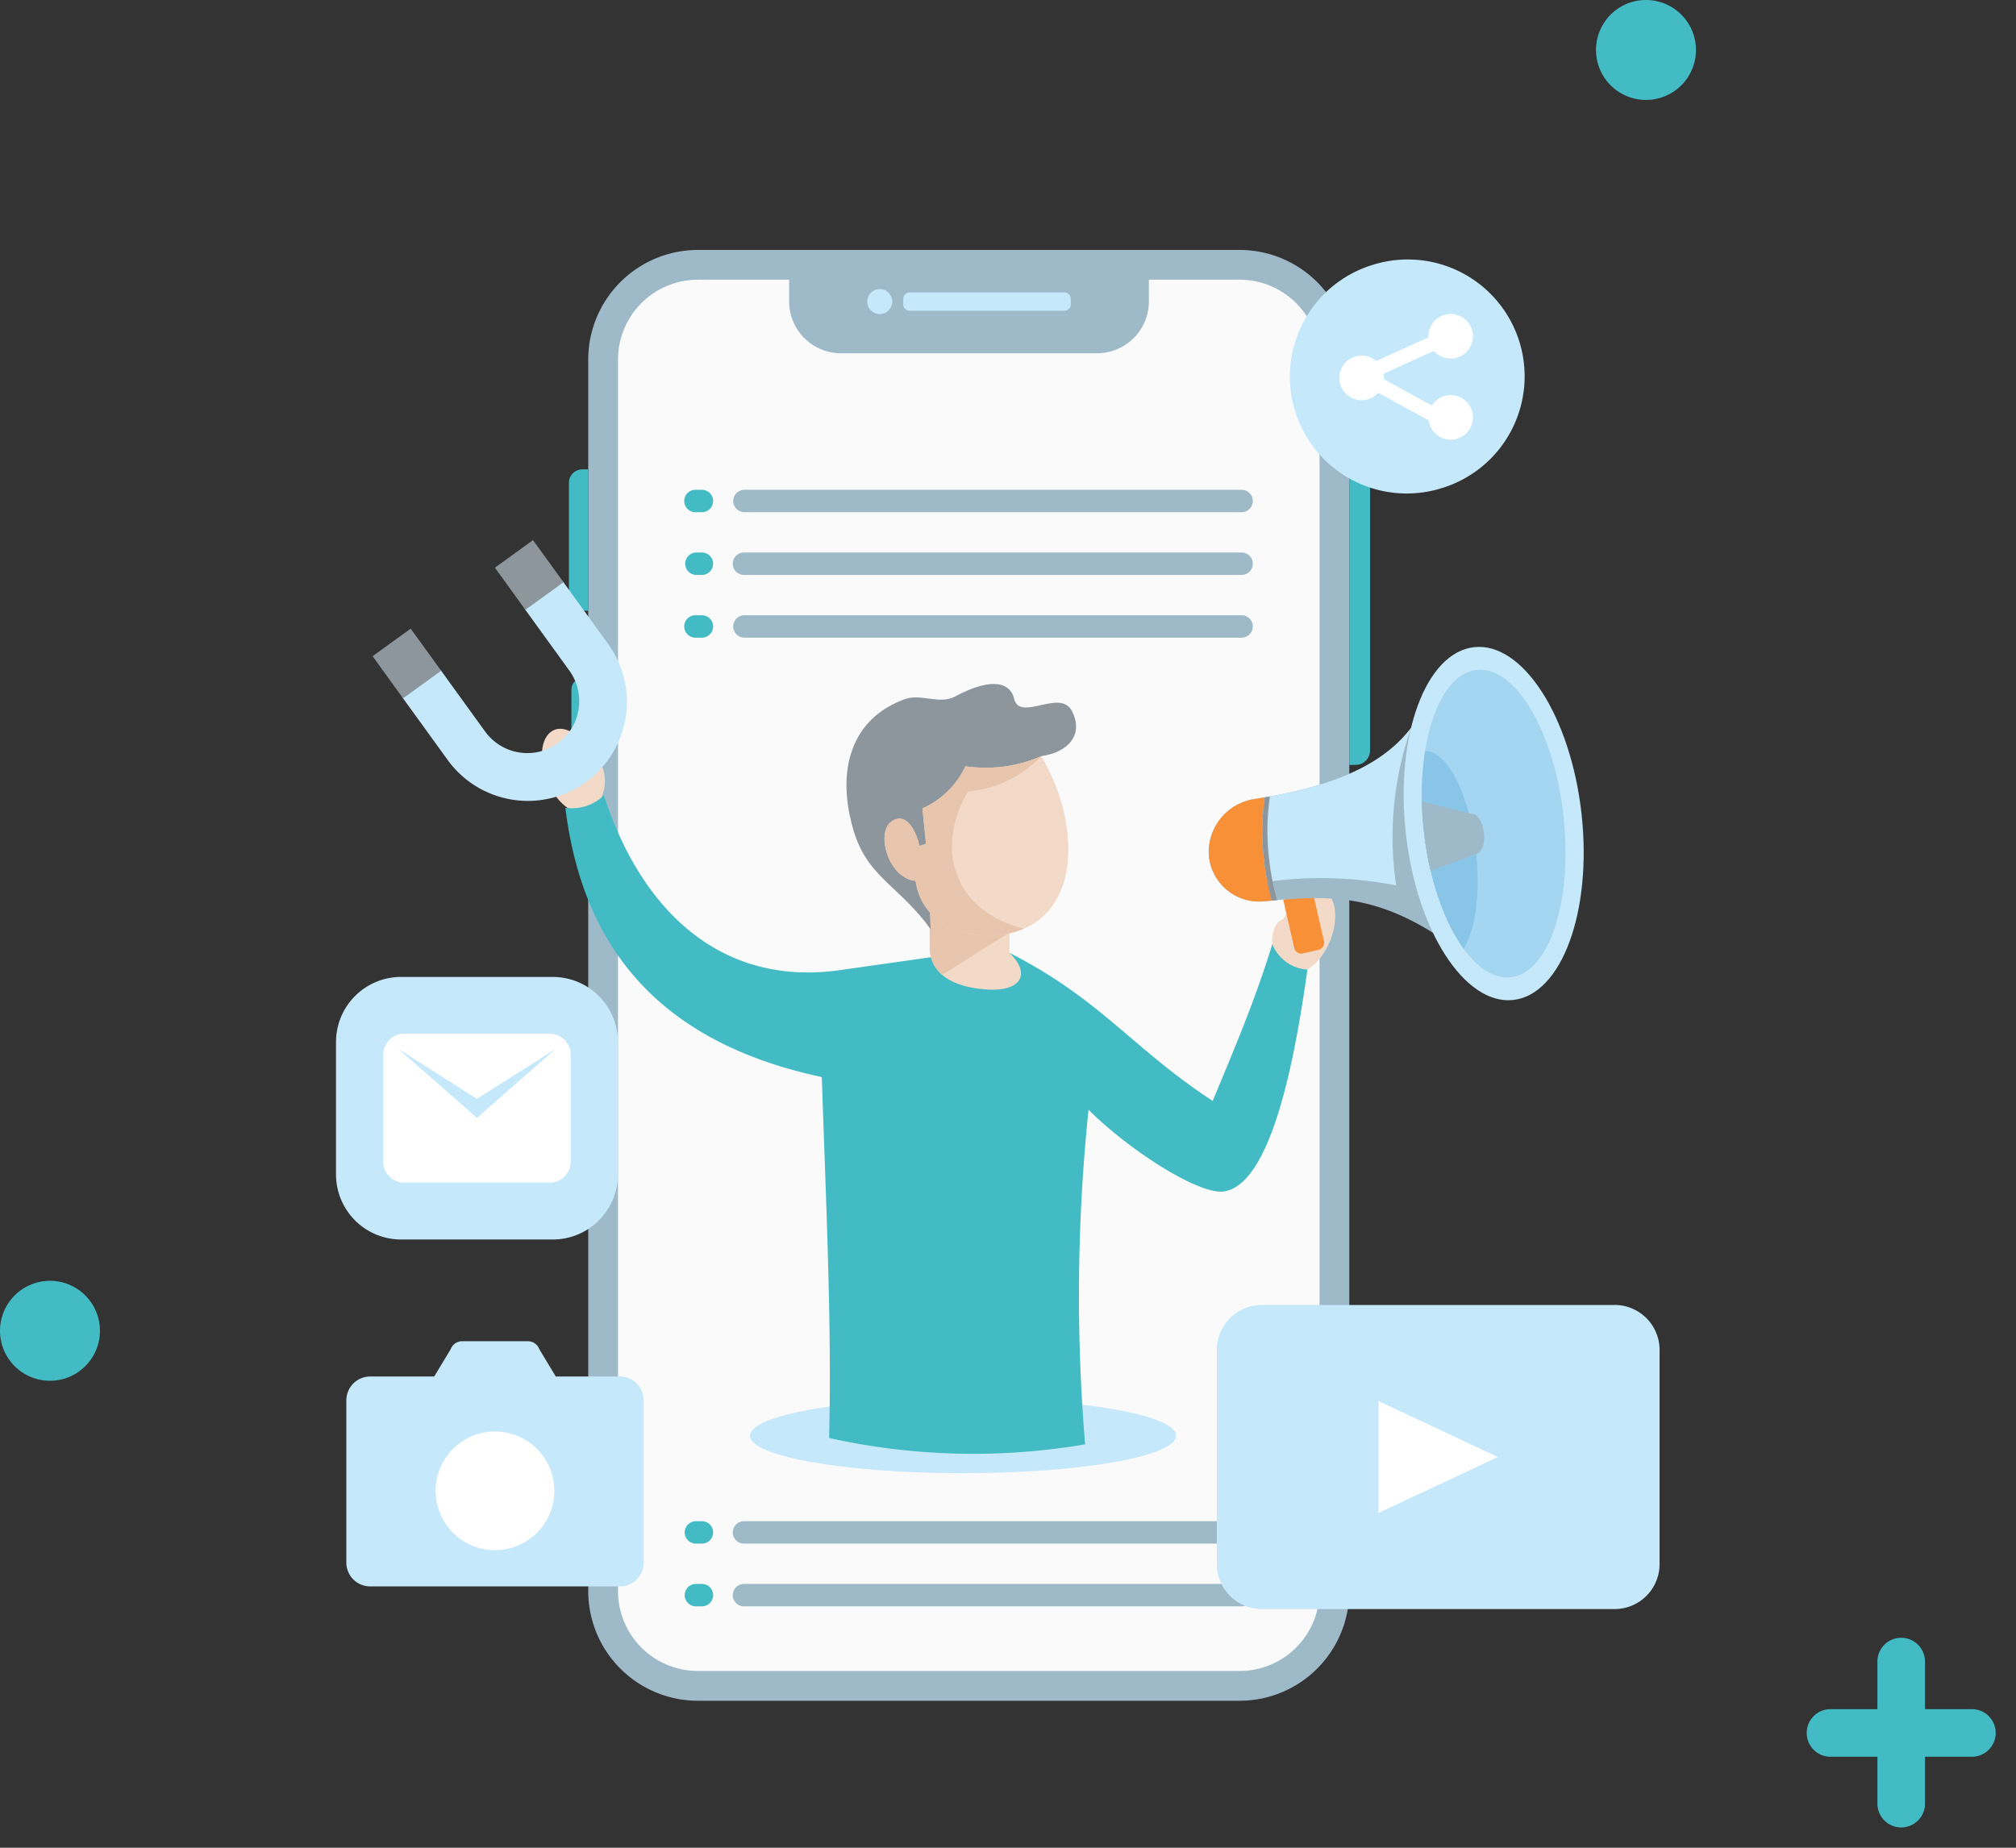 <svg width="96" height="88" fill="none" xmlns="http://www.w3.org/2000/svg"><rect width="100%" height="100%" fill="#333333" stroke="none"/><path d="M80.76 2.38a2.38 2.38 0 11-4.76 0 2.38 2.38 0 014.76 0zm-76 61a2.38 2.38 0 11-4.76 0 2.38 2.38 0 014.76 0zM93.933 81.4h-2.266v-2.266a1.133 1.133 0 10-2.267 0V81.4h-2.266a1.134 1.134 0 000 2.267H89.4v2.266a1.134 1.134 0 002.267 0v-2.266h2.266a1.134 1.134 0 000-2.267z" fill="#42BBC4"/><path fill-rule="evenodd" clip-rule="evenodd" d="M64.252 17.128v58.648A5.225 5.225 0 0159.027 81H33.236a5.225 5.225 0 01-5.225-5.224V17.128a5.226 5.226 0 015.225-5.224h25.791a5.225 5.225 0 015.225 5.224z" fill="#9EBAC9"/><path d="M33.236 13.32h25.792a3.807 3.807 0 013.807 3.808v58.648a3.808 3.808 0 01-3.807 3.807H33.236a3.807 3.807 0 01-3.807-3.807V17.128a3.807 3.807 0 013.807-3.807z" fill="#FAFAFA"/><path d="M45.86 70.163c5.603 0 10.145-.8 10.145-1.785 0-.987-4.542-1.786-10.146-1.786-5.603 0-10.146.8-10.146 1.785 0 .987 4.543 1.786 10.146 1.786z" fill="#C6E8FB"/><path fill-rule="evenodd" clip-rule="evenodd" d="M64.555 36.428h-.303V22.591h.303a.685.685 0 01.685.685v12.467a.685.685 0 01-.685.685zm-36.544-7.342h-.281a.637.637 0 01-.638-.636v-5.458a.637.637 0 01.637-.637h.281l.001 6.731zm0 7.342h-.245a.555.555 0 01-.556-.554v-3.032a.555.555 0 01.555-.555h.246v4.142z" fill="#42BBC4"/><path fill-rule="evenodd" clip-rule="evenodd" d="M37.578 11.904h17.13v2.46a2.467 2.467 0 01-2.459 2.46H40.038a2.467 2.467 0 01-2.46-2.46v-2.46z" fill="#9EBAC9"/><path fill-rule="evenodd" clip-rule="evenodd" d="M42.487 14.364a.594.594 0 11-1.189 0 .594.594 0 011.19 0z" fill="#C6E8FB"/><path d="M50.687 13.927h-7.371a.302.302 0 00-.303.303v.268c0 .167.136.302.303.302h7.371a.302.302 0 00.303-.302v-.268a.302.302 0 00-.303-.303z" fill="#C6E8FB"/><path fill-rule="evenodd" clip-rule="evenodd" d="M26.347 34.786c.6-.299 1.456.305 1.92 1.35.343.074.576.582.533 1.192-.037.505-.252.934-.525 1.1a.785.785 0 01-.255.205c-.607.301-1.472-.316-1.934-1.379-.461-1.063-.345-2.167.261-2.468zm36.693 7.636c-.601-.298-1.457.306-1.921 1.35-.342.074-.576.583-.532 1.194.036.505.252.933.525 1.1.07.085.156.155.255.205.607.301 1.471-.316 1.933-1.38.462-1.062.345-2.167-.26-2.469z" fill="#F2D9C8"/><path fill-rule="evenodd" clip-rule="evenodd" d="M44.333 45.588l-4.346.617c-5.516.783-9.405-2.68-11.228-8.328a2.181 2.181 0 01-1.837.594c.876 7.163 4.996 11.283 12.213 12.825.18 5.61.483 11.677.347 17.19 4.006.89 8.146.992 12.19.302a85.94 85.94 0 01.163-15.936c1.86 1.866 5.28 4.106 6.485 3.886 2.128-.39 3.268-5.736 3.938-10.561a1.925 1.925 0 01-1.672-1.212c-.827 2.695-1.79 4.941-2.838 7.468-3.854-2.525-5.293-4.814-9.674-7.052l-3.741.207z" fill="#42BBC4"/><path fill-rule="evenodd" clip-rule="evenodd" d="M44.273 43.442h3.801v1.939c1.057 1.034.503 1.827-1.005 1.749-1.285-.067-2.796-.514-2.796-2.036v-1.652z" fill="#F2D9C8"/><path fill-rule="evenodd" clip-rule="evenodd" d="M44.273 43.442h3.801v.97l-3.214 2.015a1.675 1.675 0 01-.587-1.332v-1.653z" fill="#E8C5AD"/><path fill-rule="evenodd" clip-rule="evenodd" d="M49.587 36.012l-5.314 7.43.048.82c-1.472-2.054-3-2.47-3.662-4.666-.873-2.892-.137-5.374 2.429-6.299.758-.273 1.658.267 2.378-.12 1.853-.994 2.658-.608 2.821.087.271 1.154 2.19-.496 2.757.599.56 1.08-.115 1.955-1.457 2.15z" fill="#8C969C"/><path fill-rule="evenodd" clip-rule="evenodd" d="M45.972 36.493a6.614 6.614 0 003.614-.481c1.87 3.142 1.936 7.556-1.382 8.403-1.836.469-4.304-.234-4.6-2.46-1.307-.132-1.884-2.252-1.184-2.803.734-.579 1.24.505 1.356 1.132l.32-.094-.171-1.689a4.09 4.09 0 002.047-2.008z" fill="#F2D9C8"/><path fill-rule="evenodd" clip-rule="evenodd" d="M45.972 36.493a6.614 6.614 0 003.614-.481 5.509 5.509 0 01-3.49 1.683c-1.55 2.591-.789 5.668 2.659 6.534a3.752 3.752 0 01-.55.186c-1.837.469-4.305-.234-4.602-2.46-1.306-.132-1.883-2.252-1.183-2.803.734-.579 1.24.505 1.356 1.132l.32-.094-.171-1.689a4.09 4.09 0 002.047-2.008z" fill="#E8C5AD"/><path fill-rule="evenodd" clip-rule="evenodd" d="M61.105 42.846l1.414-.324.528 2.306a.34.34 0 01-.255.407l-.752.172a.34.34 0 01-.407-.255l-.528-2.306z" fill="#F89037"/><path fill-rule="evenodd" clip-rule="evenodd" d="M59.704 38.061c3.226-.505 5.95-1.377 7.49-3.393l3.169 7.178-2.126 2.579c-3.02-1.888-5.213-1.768-7.994-1.504a2.404 2.404 0 01-2.67-2.094 2.46 2.46 0 01.224-1.322l.021-.045.003-.005c.046-.093.097-.182.154-.268l.026-.04.005-.007.026-.036.005-.007.028-.038.001-.002.03-.04.005-.006a2.71 2.71 0 01.128-.15l.004-.005.027-.029.013-.013.024-.025.016-.016.023-.023.015-.014.025-.024.016-.015.025-.023.013-.01.028-.025.04-.034.027-.022.017-.014.025-.019.02-.015.025-.02.02-.013.026-.018.021-.015.022-.016.028-.018.019-.012a.853.853 0 01.03-.019l.019-.011.032-.02.016-.008.013-.008.036-.02.016-.009.034-.017.021-.011.03-.015.023-.01.03-.015.021-.01.031-.013.022-.01.035-.014.017-.007.04-.015.015-.006.05-.018.022-.007.034-.011.022-.007.034-.01.024-.007.031-.009.024-.006.036-.009.02-.004.04-.01.018-.003.039-.008.02-.004a.92.92 0 01.06-.01z" fill="#9EBAC9"/><path fill-rule="evenodd" clip-rule="evenodd" d="M59.704 38.061c3.226-.505 5.95-1.377 7.49-3.393a15.717 15.717 0 00-.71 7.502 18.521 18.521 0 00-6.132-.173l-1.502-3.635.01-.006.036-.02.016-.009.033-.017.022-.01.03-.016.023-.01.03-.014.021-.01.031-.014.022-.01.035-.014.017-.007.039-.015.016-.006a1.78 1.78 0 01.05-.018l.022-.007.034-.011.022-.007.034-.01.024-.007.031-.008.024-.007.036-.009.02-.004.04-.009.018-.004.039-.007.02-.004a.428.428 0 01.059-.01z" fill="#C6E8FB"/><path fill-rule="evenodd" clip-rule="evenodd" d="M59.704 38.06c.175-.027.35-.055.521-.086-.14.98-.153 1.975-.036 2.958.072.662.197 1.317.376 1.959l-.322.03a2.404 2.404 0 01-2.67-2.094 2.552 2.552 0 012.13-2.766z" fill="#F89037"/><path fill-rule="evenodd" clip-rule="evenodd" d="M70.195 30.822c2.31-.257 4.6 3.297 5.116 7.937.514 4.64-.94 8.61-3.251 8.866-2.31.256-4.601-3.297-5.116-7.937-.515-4.64.94-8.61 3.251-8.866z" fill="#C6E8FB"/><path fill-rule="evenodd" clip-rule="evenodd" d="M70.253 31.34c2.023-.224 4.056 3.123 4.539 7.477.483 4.354-.766 8.065-2.79 8.29-2.023.224-4.056-3.123-4.539-7.477-.483-4.354.766-8.065 2.79-8.29z" fill="#C6E8FB"/><path d="M71.94 46.543c1.835-.203 2.959-3.646 2.51-7.688-.449-4.043-2.3-7.155-4.135-6.952-1.834.204-2.958 3.646-2.51 7.69.45 4.042 2.3 7.154 4.135 6.95z" fill="#A4D6F2"/><path fill-rule="evenodd" clip-rule="evenodd" d="M69.696 45.183c-.913-1.257-1.633-3.27-1.89-5.591a14.528 14.528 0 01.055-3.824c1.048-.025 2.124 2.087 2.424 4.794.22 1.978-.035 3.737-.589 4.621z" fill="#89C5E7"/><path fill-rule="evenodd" clip-rule="evenodd" d="M70.075 38.763l-2.365-.59a16.062 16.062 0 00.416 3.292l2.17-.795-.221-1.907z" fill="#9EBAC9"/><path fill-rule="evenodd" clip-rule="evenodd" d="M67.868 40.09l2.318-.374.11.954-2.17.795c-.104-.44-.19-.9-.258-1.375z" fill="#9EBAC9"/><path fill-rule="evenodd" clip-rule="evenodd" d="M70.075 38.763c.268-.03.532.373.59.9.06.527-.11.978-.378 1.008-.268.03-.532-.373-.59-.9-.06-.527.11-.979.378-1.008z" fill="#9EBAC9"/><path fill-rule="evenodd" clip-rule="evenodd" d="M60.473 37.931a11.319 11.319 0 00-.04 2.975c.073.664.2 1.32.378 1.964l-.246.022a12.293 12.293 0 01-.376-1.96 11.344 11.344 0 01.036-2.958c.084-.013.166-.028.248-.043z" fill="#8C969C"/><path fill-rule="evenodd" clip-rule="evenodd" d="M26.789 27.67l2.142 2.96a4.715 4.715 0 11-7.64 5.527l-2.143-2.96 1.815-1.314 2.142 2.962a2.483 2.483 0 003.456.555 2.483 2.483 0 00.555-3.456l-2.142-2.961 1.815-1.313z" fill="#C6E8FB"/><path d="M19.556 29.94l-1.814 1.312 1.45 2.005 1.815-1.312-1.45-2.006zm5.826-4.216l-1.815 1.313 1.451 2.006 1.815-1.313-1.451-2.006z" fill="#8C969C"/><path d="M26.325 46.527H19.1a3.101 3.101 0 00-3.1 3.101v6.304a3.1 3.1 0 003.101 3.1h7.224a3.101 3.101 0 003.1-3.1v-6.304a3.101 3.101 0 00-3.1-3.1z" fill="#C6E8FB"/><path d="M19.247 49.233h6.931a.997.997 0 01.998.998v5.098a.997.997 0 01-.996.997h-6.933a.997.997 0 01-.997-.997v-5.098a.997.997 0 01.997-.998z" fill="#fff"/><path fill-rule="evenodd" clip-rule="evenodd" d="M22.713 53.242l-3.732-3.277 3.732 2.37 3.732-2.37-3.732 3.277z" fill="#C6E8FB"/><path d="M68.585 23.268a5.565 5.565 0 10-3.246-10.645 5.565 5.565 0 003.246 10.646z" fill="#C6E8FB"/><path fill-rule="evenodd" clip-rule="evenodd" d="M68.017 16.066l-2.478 1.127c-.037-.02-.079-.058-.117-.083a1.062 1.062 0 10.103 1.699c.035-.035.072-.068.111-.098.079.037.155.078.229.123.672.377 1.38.751 2.052 1.122.154.085.093.036.141.207a1.061 1.061 0 10.291-1.053c-.06.06-.114.125-.163.194-.047-.009-1.598-.867-1.71-.93l-.572-.31-.013-.265c.397-.182.789-.362 1.193-.542.073-.033 1.15-.53 1.2-.538a1.062 1.062 0 10-.252-.877c-.014.08-.006.148-.015.224z" fill="#fff"/><path d="M59.124 23.327H35.427a.534.534 0 000 1.067h23.697a.533.533 0 100-1.067zm-23.697 2.987h23.698a.533.533 0 110 1.067H35.426a.533.533 0 110-1.067zm23.697 2.988H35.427a.534.534 0 000 1.067h23.697a.533.533 0 100-1.067z" fill="#9EBAC9"/><path d="M33.425 23.327h-.286a.534.534 0 100 1.067h.286a.533.533 0 100-1.067zm-.286 2.987h.286a.533.533 0 110 1.067h-.286a.534.534 0 010-1.067zm.286 2.988h-.286a.534.534 0 100 1.067h.286a.533.533 0 100-1.067z" fill="#42BBC4"/><path d="M59.125 72.449H35.427a.533.533 0 100 1.067h23.698a.533.533 0 000-1.067zm-.001 2.987H35.427a.534.534 0 000 1.068h23.697a.534.534 0 000-1.068z" fill="#9EBAC9"/><path d="M33.425 72.449h-.286a.533.533 0 100 1.067h.286a.533.533 0 000-1.067zm0 2.987h-.286a.534.534 0 100 1.068h.286a.534.534 0 000-1.068z" fill="#42BBC4"/><path d="M76.888 62.151H60.085a2.14 2.14 0 00-2.14 2.14v10.202a2.14 2.14 0 002.14 2.14h16.803a2.14 2.14 0 002.139-2.14V64.29a2.14 2.14 0 00-2.14-2.14z" fill="#C6E8FB"/><path fill-rule="evenodd" clip-rule="evenodd" d="M65.647 66.73l5.679 2.662-5.679 2.662V66.73z" fill="#fff"/><path fill-rule="evenodd" clip-rule="evenodd" d="M17.624 65.556h3.054l.782-1.298a.584.584 0 01.59-.38h3.043a.584.584 0 01.59.38l.781 1.298h3.056a1.135 1.135 0 011.131 1.131v7.736a1.134 1.134 0 01-1.131 1.131H17.624a1.134 1.134 0 01-1.131-1.131v-7.736a1.135 1.135 0 011.13-1.13z" fill="#C6E8FB"/><path fill-rule="evenodd" clip-rule="evenodd" d="M23.572 73.828a2.826 2.826 0 100-5.652 2.826 2.826 0 000 5.652z" fill="#fff"/></svg>